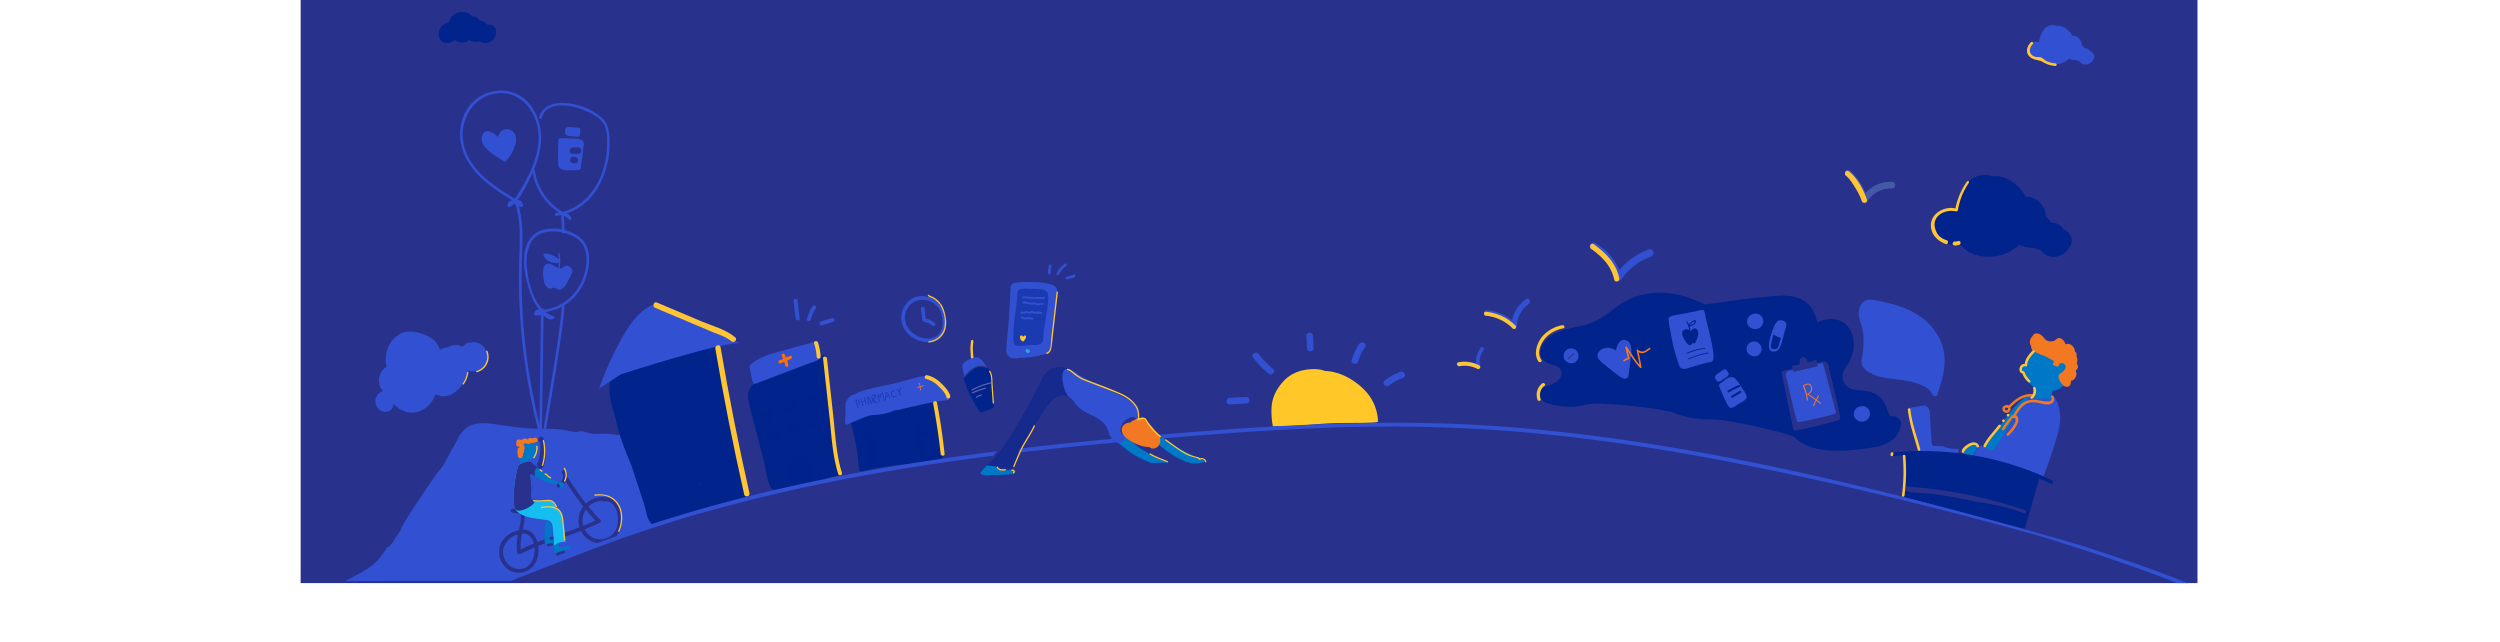 <svg xmlns="http://www.w3.org/2000/svg" width="1900" height="488.26" viewBox="0 45 1440 488.26"><defs><style>.cls-1 { isolation: isolate; } .cls-2 { fill: #28328c; } .cls-16, .cls-3, .cls-6 { fill: #3250d2; } .cls-4 { fill: #0078c8; } .cls-5 { fill: #14bef0; } .cls-11, .cls-12, .cls-16, .cls-18, .cls-6, .cls-7 { mix-blend-mode: multiply; } .cls-10, .cls-18, .cls-7 { fill: #00238c; } .cls-7 { opacity: 0.48; } .cls-8 { fill: #25a9e0; } .cls-9 { fill: #ffc534; } .cls-11 { fill: #6a5faa; } .cls-12 { fill: #2b3789; } .cls-13 { fill: #ffc828; } .cls-14 { fill: #f27821; } .cls-15 { fill: #ff6e00; } .cls-16 { opacity: 0.71; } .cls-17 { fill: #445aa8; } .cls-18 { opacity: 0.35; } .cls-19 { fill: none; }</style></defs><title>Consumer_homepage</title><g class="cls-1"><g id="Layer_1" data-name="Layer 1"><path class="cls-2" d="M-1.51.11h1441.59v488.05H-1.51z"/><path class="cls-3" d="M239.31 375.64a65.21 65.21 0 0 0-16.6-.89c-4.09.29-6.88-1.69-10.66-2-1.35-.13-3.57.71-5 .58-3.63-.34-7.56-1.69-11.39-2-8.1-.76-18.06-.15-25.85-.88-13.1-1.22-23.3-3.23-29.33-3.73-19.37-1.6-21.81 11.61-25.87 18s-7.18 14.41-11.31 18.53c-2.13 2.13-27.91 40.45-28.48 43.47s-4.7 6.84-5.08 8.59-3.15 3.46-3.32 4.43-2.48.77-2.89 2.1-2.65 4-3.9 5.84c-6.74 10.09-26.1 17.68-27.24 19l59.24-.17H156l116.15-45.38-25.54-67.64z"/><path class="cls-3" d="M124 164.89c7.53 14.83 21.79 24.08 35.61 32.46a4.09 4.09 0 0 0-1.52.29c-1.87.73-2.77 2.29-2 4.12a1 1 0 0 0 1.51.47 20 20 0 0 0 2.95-2.31c.43.16.86.34 1.26.52 4.38 14.3 3.17 29.25 2.77 44a457.35 457.35 0 0 0 1.06 46.06 464.51 464.51 0 0 0 14.2 84.38l-.07 5.23c0 1.2 1.7 1.11 1.94.06a1.08 1.08 0 0 0 1.3-1 .88.88 0 0 0 .81-.78c4.64-28.67 10-57.35 13.71-86.16.64-5.07 1.13-10.16 1.48-15.24a39.17 39.17 0 0 0 15.32-18.41c4.2-10.29 6.05-25.37-3.69-33.19a31.26 31.26 0 0 0-11.64-5.56q-.23-5.37-.5-10.74a.86.86 0 0 0 .79.3l2.27 1.59a9.94 9.94 0 0 1 .81.93c.55.73 2 .38 1.81-.66-.42-2.33-1.79-3.74-3.94-3.88 23.52-7.53 34.41-34 32.93-57.89-.38-6.07-1.38-11.05-6.08-15.23a45.62 45.62 0 0 0-17.38-9.13c-10.23-3-26.33-3.87-29.93 8.95-.35 1.24 1.62 1.6 2 .37 3.94-14 24.64-9.28 34.15-4.87 5.35 2.48 11.88 6.1 14 11.94 1.92 5.2 1.58 11.83 1.27 17.27-1.19 20.78-12.93 41.82-33.66 47.29a44 44 0 0 1-21-31.35 1 1 0 0 0-.81-.84 64.68 64.68 0 0 0 5.47-22.21c.58-13.08-4.82-27.4-16.57-34.24-12.08-7-28.11-3.41-37 7C118 135.71 117.45 152 124 164.89zm73.11 110.62v.28a33.89 33.89 0 0 1-13.95 4.54v-1.21a3.3 3.3 0 0 1-1.19.59c-7.45-7.83-10.5-21.25-11.51-31.06-.7-6.75 0-14.14 3.54-20.08 4.67-7.76 14.88-8.6 22.95-7h.17v.43a4.87 4.87 0 0 1 2 .39v-.27c6.88 1.8 13.35 5.53 15.59 12.71s.72 15.39-1.88 22.12a37.58 37.58 0 0 1-13.65 17.5v-.15a6.08 6.08 0 0 1-2.06 1.21zm-15.24 99.13l1.23-90.13a6.25 6.25 0 0 1 .49.5c1 .72 1.58 1.69 2.71 2.24a4.49 4.49 0 0 0 4.7-.25c.83-.48.34-1.58-.39-1.8a19.17 19.17 0 0 1-5.82-3l.16-.12a35.81 35.81 0 0 0 12-3.92c-.39 5.2-.91 10.4-1.6 15.59-3.66 27.47-8.66 54.81-13.11 82.16zm-17.59-173a6.46 6.46 0 0 0 2 .58 1 1 0 0 0 1.18-1.07c-.27-2.55-1.82-4.13-4.18-4.16 4.17-5.16 7.23-12 9.86-17.28q.89-1.79 1.72-3.62a46.07 46.07 0 0 0 19.86 30.5 11.83 11.83 0 0 0-2.4.54 1 1 0 0 0 .43 1.94c1.07-.14 2.12-.33 3.15-.54h.65a1 1 0 0 0 0 .21q.25 5.31.49 10.62c-7.8-1.54-16.25-.56-21.66 4.35-9.17 8.32-7.88 23.75-5.15 34.51 2 7.78 4.48 16.07 9.56 22a3.15 3.15 0 0 0-.84.06 3.37 3.37 0 0 0-2.92 3.67 1 1 0 0 0 1.08.91 13 13 0 0 0 4-.6l-1.13 83a460.17 460.17 0 0 1-12.58-80.76q-1.49-23-.68-46c.44-13.05 1.02-26.19-2.44-38.87zm-41.35-44.84c-5.18-18.07 5.45-38.86 25.18-40.89 18.5-1.91 30.69 15.34 31.24 32.24.31 9.57-2.56 19-6.51 27.59a133.41 133.41 0 0 1-6.58 12.4 79 79 0 0 1-5 7.9c-15.62-9.48-32.99-20.62-38.33-39.25z"/><path class="cls-2" d="M162.89 480.2c9.7.84 15.91-6.69 16.31-15.78a25.5 25.5 0 0 0-.21-4.55c6-2.35 12.24-4.29 18.42-6.33q7.16-2.36 14.17-5.11a16.63 16.63 0 0 0 11.26 9.09 16.39 16.39 0 0 0 19.57-13.63c1.24-7.58-1.85-18.89-9.82-20.6h-.08a18.93 18.93 0 0 0-17.15 4.33 199.11 199.11 0 0 1-13.9-20 1.52 1.52 0 0 0-.56-.55 8.14 8.14 0 0 0-1.09-4.23c-1-1.67-3.64-.3-2.67 1.38 1.67 2.88.41 7.13-2.89 8.24-1.81.61-1.21 3.55.62 2.94a8.92 8.92 0 0 0 5.1-4.52 204.72 204.72 0 0 0 13.33 19 17.66 17.66 0 0 0-3.22 6.83 17.3 17.3 0 0 0 .39 9q-8.52 3.33-17.25 6.14c-5 1.61-10 3.24-14.84 5.11-1.49-5.31-5-9.51-11-9.53l.15-.77c.7-3.73 1.73-8 .86-11.86a22.46 22.46 0 0 0 3.74-1c1.81-.67.42-3.33-1.38-2.67a17.33 17.33 0 0 1-3.45.88 1.54 1.54 0 0 0-2.55.19 17.94 17.94 0 0 1-4.62-.6c-1.86-.49-2.82 2.35-.95 2.85a21.09 21.09 0 0 0 6.21.71c1.06 3.7-.08 8.59-1 12.66a1.36 1.36 0 0 0-.58.38c-7.29 1.52-13.73 7-14.42 14.86-.75 8.11 5.01 16.4 13.5 17.14zm51.45-32.89c3.88-1.57 7.74-3.21 11.54-5a1.48 1.48 0 0 0-.3-2.74q-4.33-4.69-8.34-9.63a15.33 15.33 0 0 1 10-4.26 1.37 1.37 0 0 0 1.45.55c10.29-2.08 12.46 13.35 10 20.1a13.39 13.39 0 0 1-17.55 7.54 14 14 0 0 1-6.8-6.57zm-1-11a15.52 15.52 0 0 1 2-4q3.47 4.25 7.18 8.32-4.57 2.06-9.21 3.94a14.09 14.09 0 0 1-.02-8.32zm-37.61 21.68a99.16 99.16 0 0 0-10 4.69 45 45 0 0 1 1-12 1.55 1.55 0 0 0 .48-.24c4.53-.06 7.33 3.23 8.48 7.49zm-22.89 3a14.78 14.78 0 0 1 10.82-9.76 40.42 40.42 0 0 0-.55 14.36 4 4 0 0 0 3.38.16 94.2 94.2 0 0 1 9.77-4.66c.71 8.52-4.28 18.64-14.9 15.88-6.68-1.83-10.52-9.61-8.56-16.08z"/><path class="cls-4" d="M185 441.31s-1.27 9.82-1.32 11.56 5.72-.56 5.72-.56 1-5.55-.43-8-1.34-3.38-3.97-3z"/><path class="cls-5" d="M180.43 431.16s8.89-1.54 12.83.13a3.38 3.38 0 0 1 1.43 1c2.4 3.21 2.75 7.25 3.23 9.51s1.26 14.18 1.88 14.77-3.42-.23-6 1.53l-2.61 1.75s-.85-9.9-1-13.06-1.28-6.09-4.31-6.45-11.67-1.74-11.67-1.74-10.21-1.6-12.89-7.15.69-31.81 3.55-33.39 7.19-3.23 8.71-1.83S179.5 401 184 405s9 6.77 11.45 6.51 3.55 1.68 3 2.55-2.66 3.74-2.82.59-2.38-1.94-3.13-2a30.18 30.18 0 0 1-11-3.1c-5-2.64-7.49-4.08-8-4s-.23 2.42.47 8.09-1.32 11.26 1.85 12.31 11.35-1 13.3.13a9.61 9.61 0 0 1 3.2 3.53l.5.91s-7.98-.98-12.39.64z"/><path class="cls-4" d="M194.75 457.59s-.45 2.81.33 3.27 5.07-.8 6.18-.77 2.89.71 2.7 1.54l-12.33 3.85a16.43 16.43 0 0 1-.49-5.61 10.36 10.36 0 0 1 1.35-1.06 21 21 0 0 1 2.26-1.22z"/><path class="cls-2" d="M192.94 465.51a17.59 17.59 0 0 1 5.46-2.06c1.24-.35 1.64 1.61.41 2-1.48.42-3.25.69-4.53 1.58-1.04.7-2.39-.78-1.34-1.52zM186.41 458.15a14.62 14.62 0 0 1 2.66-.49 1 1 0 0 1 1.18.77 1 1 0 0 1-.77 1.18 14.62 14.62 0 0 0-2.66.49c-1.24.36-1.65-1.6-.41-1.95z"/><path class="cls-4" d="M184 453.36s-.29 3.61.29 4.69c.25.47.91.74 2.44 0s4.24-.24 4.24-.24l-.24-2.94a9.26 9.26 0 0 0-2.11.32c-1.34.33-.94-2.27-.78-2.32s-2.84.97-3.84.49z"/><path class="cls-6" d="M172.8 395.71a11.9 11.9 0 0 1 2.63.11 2.7 2.7 0 0 1 1.27 0 1.81 1.81 0 0 1 .71.39h.07a2 2 0 0 1 .6 1.45l.3 2.09c.1.68-.55 1.48-1.29 1.15-1.21-.53-1.28-1.51-1.71-2.61a.9.9 0 0 0-.11-.18l-1 .1a1 1 0 0 1-.88-.36 8.23 8.23 0 0 1-.91-.19c-1.18-.31-.79-1.99.32-1.95z"/><path class="cls-2" d="M161.32 431.45c-2.64-5.55.69-31.81 3.55-33.39s7.19-3.23 8.71-1.83S179.5 401 184 405s9 6.77 11.45 6.51 3.55 1.68 3 2.55-2.66 3.74-2.82.59-2.38-1.94-3.13-2a30.18 30.18 0 0 1-11-3.1c-5-2.64-7.49-4.08-8-4s-.23 2.42.47 8.09-1.32 11.26 1.85 12.31-11.82 11.05-14.5 5.5z"/><path class="cls-4" d="M179.45 401.1c1.43 1.19 3 2.52 4.58 3.92 4.53 4 9 6.77 11.45 6.51s3.55 1.68 3 2.55-2.66 3.74-2.82.59-2.38-1.94-3.13-2a30.18 30.18 0 0 1-11-3.1l-4.15-2.22c-2.26-1.23-.6-8.47 2.07-6.25z"/><path class="cls-2" d="M180.78 382.58s.18 11-2.7 15.07l.3 2.09 1.07 1.37s1.7 2.14 3.73-2 1.19-14.2.45-16 .3-1.58 0-3-.46-2.2-1.23-2.84-2.79-.61-2.62.55-1.17.14-1.26.27-.1.68.34 1.63 1.6 1 1.62 1.42a9.08 9.08 0 0 0 .3 1.44z"/><path class="cls-3" d="M183 249.71a4.4 4.4 0 0 1 2.05-3.8c2.81-1.53 5.45.93 7.77 2.16a11 11 0 0 0 1.35.61 23.58 23.58 0 0 0 .62-4.09.58.58 0 0 1-.25.06c-1.65.81-4.66-.1-6-.57a8.16 8.16 0 0 1-5.49-5.59.51.51 0 0 1 .43-.67c4.34-.44 8 1.59 11.32 4.17a22.75 22.75 0 0 0-.61-4.15c-.15-.62.79-1 .94-.35a23.77 23.77 0 0 1 0 11.44 3.47 3.47 0 0 0 .93 0c1.29-.14 2-1 3.06-1.52A4 4 0 0 1 201 247a3.7 3.7 0 0 1 1.23.23.43.43 0 0 1 .19.13l.2.11a4 4 0 0 1 1.2.87 2.19 2.19 0 0 1 .36.4c0 .06.07.13.1.19a3.9 3.9 0 0 1 .48 1.09 1.5 1.5 0 0 1 .09 1.67 4.4 4.4 0 0 1-.11.52 32.5 32.5 0 0 1-2.42 5.08c-.46.93-.89 1.89-1.4 2.78a13.47 13.47 0 0 1-1.75 2.62c-1 1.09-2.28 2.32-3.78 2.48-1.82.2-2.87-1.5-4.66-1.5a2.24 2.24 0 0 1-.46 0 7.74 7.74 0 0 1-1.15.45 2.92 2.92 0 0 1-2.3-.09 4.28 4.28 0 0 1-1.32-1.16c-1.72-1.17-2.1-3.78-2.37-6a20.79 20.79 0 0 1-.13-7.16zM579.23 245.4a20 20 0 0 0-6.24 7.26c-.59 1.14 1.26 1.9 1.84.76a17.83 17.83 0 0 1 5.61-6.43c1.04-.75-.17-2.33-1.21-1.59zM586 253.69a32 32 0 0 1-5.24 1.6c-1.25.26-1 2.24.27 2a35 35 0 0 0 5.73-1.73 1 1 0 0 0-.76-1.87zM568.82 306.51c.5-3.42 1-6.84 1.43-10.26q1.33-10 2.44-19.93c.4-3.61 2.39-10.08-.47-13.2-1.59-1.74-4.27-2.16-6.47-2.64a46.31 46.31 0 0 0-9.07-1.06h-2.27a46.13 46.13 0 0 0-6.17-.1c-2.7.14-7.06.09-9.35 1.69a1.15 1.15 0 0 0-.32.36.87.87 0 0 0-.36.69q-.66 10.64-1.12 21.29c0 .43-.06.86-.09 1.28l-.74 8.48-1.55 17.62c-.49 5.53 5.25 7.91 9.14 6.25a65.76 65.76 0 0 0 17.42-2.13c2.31-.33 4.44-1 5.77-2.58s1.49-3.81 1.78-5.76z"/><path class="cls-7" d="M563 301.52c.11-1.45.15-2.89.16-4.34l.84-5.48c.94-6.09 2.21-12.23 2.6-18.38.29-4.42 0-7.72-5-8.38a46.69 46.69 0 0 0-8.4-.31 29.41 29.41 0 0 0-5.57-.16 6.3 6.3 0 0 0-2.17.46 1.19 1.19 0 0 0-1.17.53 1.81 1.81 0 0 0-.94 2.14 20.21 20.21 0 0 0-.27 3l-1 9.82a138.2 138.2 0 0 0-2 21.53 3.62 3.62 0 0 0 .11.87 7 7 0 0 0 .35 2.9 2.8 2.8 0 0 0 2.1 2 .57.57 0 0 0 .33 0 5.26 5.26 0 0 0 1.19.14c3.22 0 6.51-.43 9.73-.64 2.06-.14 5.39.34 7.08-1.1a2.68 2.68 0 0 0 .35-.37.63.63 0 0 0 .44-.24 6.65 6.65 0 0 0 1.24-3.99z"/><path class="cls-8" d="M551.34 310.6a1.21 1.21 0 0 0-.93-.24 1.28 1.28 0 0 0-1 1.38 1.79 1.79 0 0 0 2.89 1.11 1.33 1.33 0 0 0-.96-2.25z"/><path class="cls-3" d="M563.14 270.69c-.84.63-2.75 0-3.69 0-1.5 0-3 .28-4.5.13a45.93 45.93 0 0 0-7.72-.46c-.85.06-.65 1.37.2 1.31 3.36-.22 6.53.65 9.84.47 1.65-.09 3.25.11 4.87.13a2.44 2.44 0 0 0 1.81-.54c.7-.51-.12-1.55-.81-1.04zM563.12 275.54c-1.81-.53-3.38.23-5.2-.14-.63-.13-.82-.48-1.51-.58a15.35 15.35 0 0 0-2 .25 17.25 17.25 0 0 1-5.07-.82c-.9-.25-1.41-.45-2.17.24s.19 1.62.82 1c.1-.1 2.68.64 3.13.69a27.58 27.58 0 0 0 3.88.39c.37 0 .71-.35 1-.35 1.16 0 1 .45 1.78.65 1.56.38 3.3-.59 4.79-.16.88.29 1.37-.93.55-1.17zM561.39 282.14c-.61.19-1.51-.63-2.14-.62-.86 0-1.46.47-2.33.46-1 0-1.84-.69-2.89-.59-.74.07-1.23.52-2 .53s-1.36-.48-2.11-.49-.9.41-1.48.52c-1.11.2-2-.64-2.75.45-.5.7.56 1.49 1.06.8-.24.33 2 .16 2 .14.53-.13.84-.52 1.51-.47.4 0 .82.4 1.23.47a3.55 3.55 0 0 0 1.4-.08c.62-.11.72-.37 1.44-.38s1 .29 1.65.43a6.34 6.34 0 0 0 1.43.18c1 0 2.07-.08 3.07 0 .73 0 .58.17 1.41-.09s.31-1.52-.5-1.26zM554.95 286.67a14.23 14.23 0 0 0-5.66-.43 1.12 1.12 0 0 1-1.39-.14 2 2 0 0 0-.45-.36 1.49 1.49 0 0 0-.6-.14c-.62 0-.88.4-1 .95s.66.87 1.09.51a11.64 11.64 0 0 0 1.2.69 2.85 2.85 0 0 0 1.49-.21 5.5 5.5 0 0 1 1.85.05 10.13 10.13 0 0 1 3 .31c.79.26 1.28-.97.47-1.23z"/><path class="cls-9" d="M549.5 300.15a.68.68 0 0 0-.93-.11 5.74 5.74 0 0 1-1.17.88l-.07-.16a2.61 2.61 0 0 0-.19-.34 1 1 0 0 0-1.55-.24c-.59.5-.43 1.27-.25 1.92a3.57 3.57 0 0 0 1.25 2 .63.63 0 0 0 .25.11 1.48 1.48 0 0 0 .56.27.3.3 0 0 0 .42-.07 3.38 3.38 0 0 0 .54-.6.66.66 0 0 0 .13-.13c.67-.83 1.86-2.53 1.01-3.53z"/><path class="cls-3" d="M568.58 252.71a12.2 12.2 0 0 1 .55-5.31c.41-1.21-1.43-2-1.84-.76a14.58 14.58 0 0 0-.68 6.34 1 1 0 0 0 1.97-.27z"/><path class="cls-10" d="M504.78 330s7.26-9.64 13.72-6.28 5.37 7.52 6.26 13.91a126.52 126.52 0 0 1 .73 16.16c0 1.68-7.46 3.93-9.75 4.61S501 333.76 502.9 331.88z"/><path class="cls-9" d="M508.05 304a34.28 34.28 0 0 0-.37 9c.1 2 .12 5.88 1.66 7.37a.92.92 0 0 0 1.42-.24v-.08a.92.92 0 0 0-.37-1.23 10 10 0 0 1-.66-3.21 32.59 32.59 0 0 1-.29-3.84 30.51 30.51 0 0 1 .37-7.34.91.91 0 0 0-1.76-.43z"/><path class="cls-3" d="M503.37 331.4s3.33-4.2 4.06-4.76 3.51-2.51 4.46-2.7 4.53-1.83 8.32.81c0 0-4.28-9.37-9.29-8.12s-8.87 3.93-9.34 5.58c-.38 1.34-.11 2.75.38 4.9a34.82 34.82 0 0 0 1.41 4.29z"/><path class="cls-11" d="M522.89 335.56a60 60 0 0 0-14.36 5.44c-.52.28-.06 1.06.45.79a59.1 59.1 0 0 1 14.14-5.36.45.45 0 0 0-.23-.87zM518.74 339.58a72.15 72.15 0 0 0-10 3.63c-.54.23-.08 1 .45.79a70.52 70.52 0 0 1 9.82-3.54.46.46 0 0 0-.27-.88zM515.68 344.87a10 10 0 0 0-3.76 1.65c-.47.34 0 1.13.45.79a9.33 9.33 0 0 1 3.54-1.56c.58-.12.34-1-.23-.88z"/><path class="cls-12" d="M519.42 323.88a10.19 10.19 0 0 0-8.31-.05 25.9 25.9 0 0 0-8 6.81c-.35.47-.09 1.19.29.76a36.45 36.45 0 0 1 6.95-6.1 10.31 10.31 0 0 1 9.63-.55c.49.25-.04-.59-.56-.87z"/><path class="cls-13" d="M808 342.44c-7.51-8.1-18.47-14.59-29.61-15.44h-1.11a25.2 25.2 0 0 0-7.55-1.47c-8.21-.18-16.94 2-23 7.92-5.77 5.65-9.93 12.94-10.34 21.2a59.62 59.62 0 0 0 1 14.4c11.44-.3 14 0 36.71-1.92 15.78-1.35 43.29 0 43.2-1.85a36.08 36.08 0 0 0-9.3-22.84z"/><path class="cls-10" d="M486.77 391.88c0-.42.08-1.86 0-2.24q-3.86-22-5.71-44.33a1.9 1.9 0 0 0-2.12-1.57 241.32 241.32 0 0 0-62.79 14.39 1.61 1.61 0 0 0-1.09 1.83 1.86 1.86 0 0 0-.08 1.45 152 152 0 0 1 7.63 38.33 1.51 1.51 0 0 0 .46 1 1.76 1.76 0 0 0 2 2.41c10-2.18 20.11-4.3 30.38-5.12 9.6-.77 28.48-3.63 28.51-3.65a2.49 2.49 0 0 0 .57-.05c.03-.01 2.26-1.18 2.24-2.45z"/><path class="cls-3" d="M490.45 344.61c-3.66-4.79-9.14-10.09-14-12.64-3.66-1.92-6.79-.91-10.59.11l-13.55 3.63c-8.66 2.32-17.07 3.45-25.65 6a26.81 26.81 0 0 0-7 2.9c-.36.14-1.48.43-1.84.57a9.18 9.18 0 0 0-4.07 3.9 1.9 1.9 0 0 0-.31.38c-2 3.27-.23 8.09-1 11.84-.31 1.48-.38 6.87.84 6.43 6.41-2.31 11.21-5 17.74-7l4.17-.36a41.29 41.29 0 0 0 14.15-3.27c1.17-.5 3.92-.45 5.08-1 12-2.66 22.79-5.56 35.05-6.89 1.17-.03 3.61-1.21.98-4.6z"/><path class="cls-7" d="M422.31 354.26h-.1a7.22 7.22 0 0 1-.42-1.45.29.29 0 0 0 .25 0 2.41 2.41 0 0 0 .89-3.4 1.61 1.61 0 0 0-2.86.31.32.32 0 0 0 .35.42c.25.91.51 1.82.78 2.72.19.66.26 1.79.91 2.15a.32.32 0 0 0 .37-.1.37.37 0 0 0 .1-.4.32.32 0 0 0-.27-.25zm-1.41-4.67a1 1 0 0 1 .64-.29 1 1 0 0 1 1 .79 1.72 1.72 0 0 1-.76 2.16.3.3 0 0 0-.12.09v-.06q-.38-1.35-.76-2.69zM428.74 352a.32.32 0 0 0-.19-.33h-.17a7.66 7.66 0 0 1-.22-1l-.31-1.24a.32.32 0 0 0-.09-.34l-.57-2.24c-.1-.38-.72-.3-.62.09l.58 2.29a5.76 5.76 0 0 1-1.79.9.25.25 0 0 0-.18.16l-.74-2.3c-.12-.38-.69-.13-.57.25l1.69 5.23c.11.33.53.17.6-.09l.12-.47c.06-.24-.15-.36-.35-.32l-.63-2a.32.32 0 0 0 .32.08 6.16 6.16 0 0 0 1.7-.82l.13.5c.15.58.18 1.63.72 2a.32.32 0 0 0 .38 0 .4.4 0 0 0 .19-.35zM432.68 351.82a11.29 11.29 0 0 0-2.48-5.31.29.29 0 0 0-.15-.1v-.13c0-.4-.58-.48-.62-.08a22.63 22.63 0 0 0 0 4.28.34.34 0 0 0 0 .34c.06.55.14 1.1.25 1.64a.31.31 0 0 0 .62 0l.08-.66a.29.29 0 0 0-.22-.32c0-.21-.05-.43-.08-.64a3.35 3.35 0 0 0 1.38-.82 10.66 10.66 0 0 1 .54 1.89c.13.4.75.31.68-.09zm-1.46-2.36a2.67 2.67 0 0 1-1.14.76 22.12 22.12 0 0 1-.07-3 10.78 10.78 0 0 1 1.29 2.14zM436.71 350.55c0-.4-.64-.31-.62.09v.15a11.77 11.77 0 0 0-2.16-2.08c.91-.86 2.56-2.62 1.48-3.6a2.11 2.11 0 0 0-3.09 1.12.29.29 0 0 0 0 .17 40.73 40.73 0 0 0 1.25 5c.11.33.68.17.59-.17l-.21-.87a.31.31 0 0 0-.1-.16c-.09-.31-.17-.63-.25-.94a11.35 11.35 0 0 1 2.34 2.37.31.31 0 0 0 .49 0 1.56 1.56 0 0 0 .28-1.08zm-3.81-4.28a1.43 1.43 0 0 1 1.07-.74q.48-.3.65.33.67.45 0 1a7.65 7.65 0 0 1-1.28 1.5c-.15-.69-.34-1.36-.43-2.09zM439.61 343.9a9.35 9.35 0 0 0-.82 2.36l-1.34-1.36c-.27-.27-.72.07-.52.34a22.42 22.42 0 0 0 .88 4.85c.1.33.54.18.6-.09a2.2 2.2 0 0 0 0-1.1.32.32 0 0 0-.32-.24 21.83 21.83 0 0 1-.44-2.76l1 1.06v.22a.32.32 0 0 0 .57.21c.25 0 .49-.26.27-.48l-.15-.15a8.88 8.88 0 0 1 .75-2.43.28.28 0 0 0 .07-.12v-.11a.31.31 0 0 0-.55-.2zM442.56 349.46l-1.74-5.93c-.11-.38-.68-.13-.57.25l1.75 5.92c.1.39.67.14.56-.24zM446.5 347.72a10.14 10.14 0 0 0-2.51-4.62c-.26-.28-.72.06-.52.34a.32.32 0 0 0-.51.19 21.63 21.63 0 0 0-.17 5.36c0 .4.65.31.62-.09-.06-.69-.08-1.37-.08-2a.26.26 0 0 0 .4 0 2.84 2.84 0 0 1 1.44-.71h.1a9.39 9.39 0 0 1 .61 1.68c.12.32.71.24.62-.15zm-3.15-1.33a21.21 21.21 0 0 1 .25-2.7.28.28 0 0 0 0-.16 9.78 9.78 0 0 1 1.46 2 3.43 3.43 0 0 0-1.72.86zM450.93 345.81a1.81 1.81 0 0 1-2.94-.51 2.67 2.67 0 0 1-.25-1.57c.11-.74.81-1.88 1.65-1.13.3.27.68-.23.38-.5a1.47 1.47 0 0 0-2.15.28 3.1 3.1 0 0 0-.37 2.76 2.47 2.47 0 0 0 4.17 1.05c.28-.3-.22-.68-.49-.38zM454.79 345.33a.3.3 0 0 0-.26-.18c-.11-.57-.36-1.33-.38-1.41s0-.23-.06-.35a.33.33 0 0 0 0-.32 3.85 3.85 0 0 1 .05-1.22c.18-.8.76-1.38.6-2.23-.08-.39-.69-.3-.62.09.13.66-.48 1.38-.61 2a4 4 0 0 0-.07.66 16.17 16.17 0 0 1-1.56-2c-.22-.33-.71.05-.49.38a16.55 16.55 0 0 0 2.1 2.53v.3c.11.64.22 1.93.86 2.25a.32.32 0 0 0 .37-.1.4.4 0 0 0 .07-.4z"/><path class="cls-14" d="M471.66 337.81q-1.06.41-2.15.73c-.06-.34-.13-.67-.22-1-.14-.55-.22-1.43-.91-1.52a.32.32 0 0 0-.33.19v.09c-.14.27.16.47.39.39a5.13 5.13 0 0 1 .53 2c-.59.16-1.18.31-1.78.43-.39.08-.3.7.09.62.59-.12 1.18-.27 1.76-.42 0 .27.05.49.06.58.06.61-.12 1.36.36 1.8a.31.31 0 0 0 .38 0l.08-.06a.31.31 0 0 0 .12-.29v-.11a.31.31 0 0 0-.28-.26 13.06 13.06 0 0 1-.06-1.52v-.29q1.17-.34 2.31-.78c.27-.15-.01-.72-.35-.58z"/><path class="cls-7" d="M434 376a11 11 0 0 1-1.05-3.67 1.57 1.57 0 0 0-2.16-1.2 12.23 12.23 0 0 1-3.17.81 1.51 1.51 0 0 0-1.22 1 1.32 1.32 0 0 0-.61 1.47l.64 3.14c.18.9.28 1.88 1.16 2.38a2.48 2.48 0 0 0 2.47-.3l3.14-1.63a1.58 1.58 0 0 0 .8-2zM435.6 386.16a20.73 20.73 0 0 0-1-5.26 1.56 1.56 0 0 0-1.6-.9 14.15 14.15 0 0 0-4.34 1.9 1.27 1.27 0 0 0-.64 1.27 1.34 1.34 0 0 0 0 .5 17.78 17.78 0 0 1 .38 2.31 2.4 2.4 0 0 0 .66 1.89 1.57 1.57 0 0 0 2.17 1.48l3.48-1.5a1.61 1.61 0 0 0 .89-1.69zM436.64 394.6q-.36-1.72-.57-3.47a1.58 1.58 0 0 0-2.16-1.2l-3.09 1.16a1.34 1.34 0 0 0-.91 1.53 2 2 0 0 0 .06 1 24.55 24.55 0 0 1 .59 2.47 1.59 1.59 0 0 0 1.77 1.31 1.48 1.48 0 0 0 .39-.12 1.89 1.89 0 0 0 1.59-.53 5 5 0 0 1 1-.34 1.58 1.58 0 0 0 1.33-1.81zM482.75 392.71c-1.34-7.09-2.65-14.19-4.07-21.26-.32-1.58-.54-3.24-2.42-3.55a9.79 9.79 0 0 0-3.72.65l-6 1.48a1.76 1.76 0 0 0-.69.34 1.32 1.32 0 0 0-.59 1.46l4.74 23.38a1.59 1.59 0 0 0 2.16 1.2 40.65 40.65 0 0 1 9.29-1.93 1.57 1.57 0 0 0 1.3-1.77zm-13-14.46l6.52-2.59.31 1.58q1.38 7.18 2.74 14.36a43.92 43.92 0 0 0-6.64 1.41z"/><path class="cls-9" d="M479.19 351.77q3.63 18.93 5.69 38.09c.2 1.9 3.2 2 3 .07q-2.08-19.56-5.78-38.93c-.36-1.86-3.27-1.12-2.91.77zM491.75 344.64c-1.32-3.28-4.28-6.28-6.7-8.6a22.25 22.25 0 0 0-10.33-5.88c-1.88-.44-2.72 2.44-.84 2.88a19.2 19.2 0 0 1 9 5.1c2.39 2.29 5.58 5.33 6.39 8.62.47 1.93 3.12 1.13 2.91-.73l-.07-.57a1.26 1.26 0 0 0-.36-.82z"/><path class="cls-10" d="M409.2 401.84a2.64 2.64 0 0 0 0-1 434.68 434.68 0 0 1-10.95-83.57 2.15 2.15 0 0 0-2.77-2.16L364 327.57c-5 2-9.94 3.82-14.86 5.88-3.33 1.4-6.94 3.17-9 6.57-2.36 3.93-1.65 8.32-.66 12.45 1.33 5.54 2.76 11.05 4.17 16.57q3.61 14.13 7.4 28.2a86 86 0 0 0 4.11 17.11 4.28 4.28 0 0 0 3.94 2.89 4.09 4.09 0 0 0 .38.32c2.64 1.93 8-.48 10.88-1.09 4-.85 8.07-1.57 12-2.62 7.61-2 14.93-5.3 22.59-7.24 2.73.39 4.42-2.36 4.25-4.77z"/><path class="cls-7" d="M356.74 361.14l-.66-3.19a1.88 1.88 0 0 0-2.32-1.26 15.53 15.53 0 0 0-4.68 2.65 1.79 1.79 0 0 0-.28 2.19 1.49 1.49 0 0 0 .41 1l.05 2.22a1.88 1.88 0 0 0 2.4 1.74c1.57-.6 4.46-1.08 5.16-2.82a4.3 4.3 0 0 0-.08-2.53zM374.13 353.17c-.13-.43-.39-.87-.27-1.22.43-1.26-.77-2.23-1.86-2.32a12.84 12.84 0 0 0-3.49.2 2.6 2.6 0 0 0-2 1.46 1.75 1.75 0 0 0-1 2.15c.39 1.38.58 3.47 1.82 4.38 1.4 1 2.84.08 4.31-.2a3.18 3.18 0 0 0 2.7-2.54 4.15 4.15 0 0 0-.21-1.91zM391.81 349.33c-.32-1.4-.41-3.2-2-3.72-1.43-.47-3.11.31-4.37 1a1.65 1.65 0 0 0-.79 1 1.87 1.87 0 0 0-.7 1.38 12.51 12.51 0 0 0 .53 4.38 1.91 1.91 0 0 0 2.32 1.26c1.33-.29 3.06-.39 4.24-1.1 1.54-.96 1.1-2.74.77-4.2zM361.07 374.49c-1.74-2.89-5.49-2.62-7.36-.08v.07A1.89 1.89 0 0 0 353 377a4.78 4.78 0 0 1 .53 1.79 1.9 1.9 0 0 0 2.4 1.74c1.49-.39 3.62-.56 4.8-1.63a3.57 3.57 0 0 0 .34-4.41zM388.55 409.17c-1.1-6.1-3.59-21.2-13-19.1-9.56 2.15-5.62 16.09-4.17 22.39a1.63 1.63 0 0 0 .72 1.07 2.06 2.06 0 0 0 2.42 2c.56-.13 1.1-.28 1.66-.42a4.18 4.18 0 0 0 3.18-.87 83.43 83.43 0 0 0 7.89-2.75 1.94 1.94 0 0 0 1.3-2.32zM376.71 366.65c0-1.44-1.73-2-2.83-1.44l-3.44 1.7a1.45 1.45 0 0 0-.47.38 1.79 1.79 0 0 0-.74 2.55c.13.23.25.46.36.69a3.31 3.31 0 0 0 .24.58 9.52 9.52 0 0 1 .47 1.69 1.91 1.91 0 0 0 2.32 1.26 8.44 8.44 0 0 0 4.77-2.36c1.29-1.56.09-3.49-.68-5.05zM391.83 362.27a4.59 4.59 0 0 0-2.73-.61c-1 .09-2 .56-3 .69a1.92 1.92 0 0 0-1.82 1.92 1.72 1.72 0 0 0 .08.46 1.35 1.35 0 0 0-.08.65 8.79 8.79 0 0 0 .62 3 2.81 2.81 0 0 0 2.7 1.28c2-.06 4.12-.6 5.22-2.36a3.61 3.61 0 0 0-.99-5.03z"/><path class="cls-3" d="M393.46 314.77c-.32-2.94-1.26-5.55-1.22-8.57a1.89 1.89 0 0 0-2.49-1.6l-28.08 7.75c-7.5 2.08-15.09 4.34-21.08 9.53a2 2 0 0 0-.62 1 1.53 1.53 0 0 0-.25 1.28l2.2 10.77a1.9 1.9 0 0 0 2.49 1.6l33.71-12.79 7.66-2.9c2-.74 4.59-1.26 6.31-2.5a3.43 3.43 0 0 0 1.37-3.57z"/><path class="cls-15" d="M370.35 315.46l-2.93 1.25c-.33-.71-.66-1.42-1-2.14a1.18 1.18 0 1 0-2.24.76c.32.75.73 1.8 1 2.44-.84.42-2 .79-2.67 1.06-1.86.82-.62 2.7.54 2.33a19.48 19.48 0 0 0 3-1.2 17 17 0 0 1 .62 2.67c.22 1.54 2.67 1.5 2.45-.07a21.72 21.72 0 0 0-.81-3.57l2.74-1.17c1.42-.62.75-2.98-.7-2.36z"/><path class="cls-9" d="M395.52 317.43l5 45.45C402 377 402.8 391.51 407 405.14c.57 1.84 3.48 1.1 2.91-.75-4.33-14-5.06-28.91-6.64-43.4l-4.76-43.52c-.2-1.88-3.2-1.96-2.99-.04zM391.62 305.31c-.62-1.82-3.53-1.09-2.91.75a36.83 36.83 0 0 1 1.94 10c.1 1.92 3.1 2 3 .05a39.79 39.79 0 0 0-2.03-10.8z"/><path class="cls-10" d="M1216.73 392.34c-.07 13.82.26 16.34-1.44 30 23 5.89 84 22.6 93.56 24.52l2.21-7.65h.08l.76-2.68h-.11l.78-2.71h.11l.74-2.59-.08-.06 6.53-22.59a1.37 1.37 0 0 0-1.4-1.74 1.39 1.39 0 0 0-.83-.8 248.79 248.79 0 0 0-98-15.61 1.34 1.34 0 0 0-1.1.61 1.37 1.37 0 0 0-1.81 1.3zm2 22.36A363.33 363.33 0 0 1 1310 433l-.72 2.5c-12.19-4.87-24.91-7.39-37.79-9.23-13.3-3-26.91-5.54-40.49-6.48-1.14-.08-2.74-.26-4.44-.33a8.42 8.42 0 0 0-2.85-.08q-2.63-.57-5.25-1.21c.04-1.17.14-2.32.22-3.48z"/><path class="cls-3" d="M1322.59 408.38s8.39-21.85 11.84-35.73c4.05-16.28-2.26-25.7-4.74-27.23s-8.91-6.51-16.41.11-27.47 42.84-29 41.78-7.43-3.92-9.48-3.3-5.74 8.5-5.74 8.5 50.41 11.28 53.53 15.87z"/><path class="cls-4" d="M1307.12 322.89l.2-.11a2.69 2.69 0 0 1 1.4-.3c1.47-4.64 4.8-8.59 8.22-12.29a2.49 2.49 0 0 1 3.84.09 10.15 10.15 0 0 1 2.39-2.26c10.09-6.64 22.7 8.74 21.26 18.32-.94 6.27-7 14.93-13.27 15.43-3.14.25-1.17 7.6-2.29 7.15-7.63-3-9.81 1.07-14-2.05-1-.71 2-6.14 1.15-7-2.92-3.12-7.68-6.69-8-10.93v-.86a2.79 2.79 0 0 1-1.92-1.34 2.85 2.85 0 0 1 1.02-3.85z"/><path class="cls-14" d="M1314.89 300.21c0-.06.05-.13.09-.18a3.53 3.53 0 0 1 4.6-1.28 2.32 2.32 0 0 1 .89.35 11 11 0 0 1 3.51 3.47 6.51 6.51 0 0 0 9.72-.58c3-.61 5.22 1.8 6.1 4.78 3-1.69 7 1.56 7.2 5.45a2.6 2.6 0 0 1 1.27 2.32 7.61 7.61 0 0 1-.13 1.21 6.44 6.44 0 0 1 .16 5.36 3.07 3.07 0 0 1 .56 1l.31.92a2.85 2.85 0 0 1-.78 2.73 6.73 6.73 0 0 1-.6.59l-.2 1c1.25 2 .18 4.86-2 6.44a2.11 2.11 0 0 1-1.51.39 6.5 6.5 0 0 1-.38 2.06 2.79 2.79 0 0 1-3.87 2.52 2.55 2.55 0 0 1-1.8-.88c-1.81-2-3.32-4-3.55-6.68a2.76 2.76 0 0 1 1.45-2.44c2.69-1.45 5.88-5 2.58-7.41-1.16-.85-3.34-.38-3.62.85-.51 2.25-1.9 1.3-4.22.29-1.71-.74.69-1.52.25-2.7-.33-.9-3.44-2.21-4.63-3-2.91-1.84-10.62-3.51-12.26-6.68a3.06 3.06 0 0 1-.26-1.82l-.14-.21a5.7 5.7 0 0 1-.71-4.62 8.29 8.29 0 0 1 1.97-3.25z"/><path class="cls-4" d="M1313.28 345.53s-1.71-3.08-14.37 11.19l-20.67 27.79s2.91 2.61 6 2.81c2 .13 10.06-15.28 17.51-26 4-5.71 5.32-7.11 7.14-10.13 2.87-4.75 4.39-5.64 4.39-5.64"/><path class="cls-14" d="M1291.48 370.66a83.93 83.93 0 0 1 7-9.27 4.13 4.13 0 0 1 2.07-1.32.86.86 0 0 1 .11-.62c2.5-4.19 5.28-8.5 10.21-10a17.54 17.54 0 0 1 7.13-.45c1.71.2 12 3 11.26-1.26a1 1 0 0 1-.19-.46l-.08-.21a.93.93 0 0 1-.09-.47.92.92 0 0 1 1.15-1 .83.83 0 0 1 .63.72 3.12 3.12 0 0 1 .15.41.82.82 0 0 1 .22.4c.9 3.83-2.56 5.54-5.88 5.24-3.64-.33-7-1.85-10.73-1.62-6.18.37-9.33 4.84-12.23 9.7a3.37 3.37 0 0 1 .55.49c4 4.32-3.29 12.22-6.19 15a.94.94 0 0 1-1.3-1.35 28.92 28.92 0 0 0 3.79-4.4c1-1.43 3.16-4.38 2.71-6.16q.55-1.46-1-1.15-1.71-.69-2.3 1.44-.88 1.12-1.74 2.25c-1.26 1.66-2.48 3.35-3.68 5.06-.66.99-2.27.02-1.57-.97z"/><path class="cls-14" d="M1291.81 355.44a3.11 3.11 0 0 0 3.11 3.32 3.15 3.15 0 0 0 3.18-3 2.83 2.83 0 0 0-.22-1.17l.09-.05c4.79-4.52 9.19-8.39 16.19-8.25a.94.94 0 0 0 0-1.88c-7.51-.15-12.32 3.89-17.5 8.77a3 3 0 0 0-1.68-.46.89.89 0 0 0-.68.32 2.79 2.79 0 0 0-2.49 2.4zm1.84.27a1.06 1.06 0 0 1 1.42-.79.89.89 0 0 0 .65-.08 1.13 1.13 0 0 1-.51 2c-.68.16-1.63-.34-1.55-1.13z"/><path class="cls-16" d="M1300.43 398.76c1.11.32.84-.06 1.19-.81a2.77 2.77 0 0 1 1.07-1.13c.56-.35 1.2-.47 1.54-1s.36-1.36.8-2a.92.92 0 0 1 .88-.39.76.76 0 0 1 .27-.87c.83-.68.71-1.33 1.82-1.8s1.24.18 1.62-1.28c.14-.54-.05-1.05.27-1.58a3.08 3.08 0 0 1 .89-.82 2 2 0 0 0 1.44-1 4.94 4.94 0 0 1 .07-.94c1.12-1.79 3.35-2.23 3.91-4.44.3-1.17 2.1-.66 1.81.51a5.36 5.36 0 0 1-1.15 2.37c-.79.9-2.29 1.35-2.76 2.5-.25.62.12 1.22-.41 1.85s-1.39.35-1.78.73c-1 .94.1 2.69-1.24 3.62-.55.38-1.06.15-1.61.34-.79.27-.88.73-1.57 1.29a.93.93 0 0 1-.7.21.79.79 0 0 1-.15.66c-.52.72-.44 1.67-1 2.38s-1.87.88-2.22 1.69-.16 1.23-.91 1.64a3.46 3.46 0 0 1-2.57.09.94.94 0 0 1 .49-1.82z"/><path class="cls-4" d="M1262.14 389.83a31.87 31.87 0 0 0 4 1.5 3.21 3.21 0 0 0 2.51.11c1-.55 1.57-2 2.16-2.93l2.42-3.74a.78.78 0 0 0 .07-.2.85.85 0 0 0 .25-1.15 4.29 4.29 0 0 0-5.79-1.78c-2.55 1.37-4.52 4.49-6 6.89a1 1 0 0 0 .38 1.3z"/><path class="cls-3" d="M1258.77 386.34l-1 3.62s-26.28-2-29.37-2.13c0 0-8.18-28.48-7-32.76 0 0 9-1.86 11.94-1.87a7.27 7.27 0 0 1 3.42 6.23c.16 4.54 1.23 21.94 1.58 23.65s7.38.29 9.7 1.62 10.73 1.64 10.73 1.64z"/><path class="cls-16" d="M1236.9 384.04l-4.24.75-2.76-.79-6.19-25.78 1.86-1.97 7.08-.24 1.51 1.54 2.74 26.49z"/><path class="cls-10" d="M1207.93 389a228.7 228.7 0 0 1 121.91 21.15c1.63.78.16 3.17-1.46 2.4a226 226 0 0 0-120.47-20.75c-1.79.2-1.75-2.63.02-2.8zM1208.54 361.27h-2c-2-3.37-3-8.1-4.93-11.07-4.62-7-11.7-8.2-19.53-8.68-6-.36-11-3.16-11.74-9.63-.4-3.58 1.67-6.38 3.46-9.28a31.16 31.16 0 0 0 4.72-11.18c1.33-7.81-1.07-17.56-8.33-21.82-5.84-3.43-12.9-2.29-18.83.31-.92-2.1-1.48-4.45-2.33-6.5a20.77 20.77 0 0 0-6.31-8.65c-6-4.69-14-5.44-21.31-5-18.68 1.25-37.41 4.25-56 6.62a80.75 80.75 0 0 0-20.07-7.4c-16.82-3.69-33.63-.85-47.38 9.7-7.8 6-14.67 11.23-24.43 13.56-8.3 2-17.19 3-24.46 7.82-4.75 3.18-9.8 9.1-8.07 15.3 1.84 6.57 9 5.65 13.54 8.95 4 2.88 2 8-1.22 10.49a24.55 24.55 0 0 1-7.07 3.4c-2.57.94-5.7 2-6.58 4.92-1.81 6 6.54 8.52 10.73 9.5a54.87 54.87 0 0 0 26.08-.28c9.24-2.38 58.21 3.37 65.26 6.3 8.91 3.7 20.56 5.46 30.19 5.1 9.9-.38 58.94 10.81 62.08 13.75 7.5 7 17.69 9.46 27.69 9.92 10.93.51 22.12-.73 32.87-2.59 10.09-1.74 18.76-6.51 20.21-17.41.37-3.3-3.26-6.15-6.24-6.15z"/><path class="cls-3" d="M1242.78 343.36c5.18-14.33 8.22-29.11.21-43s-21.4-20.84-36.41-24.68c-3.73-1-7.51-1.8-11.29-2.51-2.84-.53-5.77-.94-8.34.72-5.07 3.29-4.83 10.06-3.33 15.15 1.08 3.7 2.32 7.11 2.54 11a64.31 64.31 0 0 1-.46 13.27c-.49 3.12-1.68 6.14-.41 9.24a12 12 0 0 0 5.53 5.65c8.12 4.55 17.46 4.5 26.39 5.86a50.31 50.31 0 0 1 14.29 4.2 8.46 8.46 0 0 0 .94.46 17.88 17.88 0 0 1 3.44 2.23l.2.29.08.11a3.35 3.35 0 0 0 .91.82c1 1.21 1.23 3 2.69 3.67a1.9 1.9 0 0 0 2.25-.27 2.23 2.23 0 0 0 .65-2 2.06 2.06 0 0 0 .12-.21z"/><path class="cls-16" d="M1235.15 298.59a47.09 47.09 0 0 0-10.65-3.47c-1.65-.31-3.31-.4-5-.67a9.42 9.42 0 0 1-4.23-1.49c-.64-.46-1.16-1.13-1.84-1.55-2.55-1.58-6.28-1.73-9.2-2.21-3.32-.56-6.58.24-9.78 1.06a1.12 1.12 0 0 0 .57 2.16 22.33 22.33 0 0 1 11.64-.29c1.18.27 1.6.18 2.78.39 3.19.57 3.29 1.73 5.43 3s5.17 1.14 7.64 1.52a44.25 44.25 0 0 1 11.49 3.46c1.31.59 2.46-1.33 1.15-1.91zM1243.54 319.34c-4.88-6.71-12.8-8-20.27-10.25-4.66-1.42-8.75-4.19-13.51-5.27-4.56-1-9.3-.91-13.94-.79a1.12 1.12 0 0 0 0 2.23 59 59 0 0 1 12.69.58c4.17.8 7.68 3.09 11.61 4.55 7.39 2.75 16.46 3.14 21.49 10.05.83 1.15 2.78.06 1.93-1.1zM1220.76 322.45a40.78 40.78 0 0 0-21.12-4.37c-1.43.09-1.44 2.32 0 2.23a38.45 38.45 0 0 1 20 4.05c1.25.64 2.36-1.27 1.12-1.91z"/><path class="cls-3" d="M1127.43 290.7c-.81-2.32-4.61-2.91-6.49-1.57a4.07 4.07 0 0 0-1.27 1.71 2.7 2.7 0 0 0-.71 1 .81.81 0 0 0-.32.39c-1.22 3-9.12 21.66.33 19.9 3.1-.58 4.2-3.74 5-6.38.94-3.06 1.74-6.17 2.54-9.27.4-1.55 1.49-4.1.92-5.78zm-5 14.59c-.85 2.7-.74 5.09-4.08 5s-2.54-2.22-2.06-4.82a53.74 53.74 0 0 1 1.62-6.42c1.37 1.21 4.36 2.73 5.57 2.6-.35 1.22-.69 2.44-1.07 3.65zM1094.22 340.24c-1.59-2.49-3.4-5.56-5.57-7.57-2.87-2.66-7 .2-9.72 2.82a1 1 0 0 0-.24.07 7.31 7.31 0 0 0-1.71 1.25.92.92 0 0 0-.27.52.86.86 0 0 0-.06 1.07 1 1 0 0 0 .06.61c2.18 5 4.15 10.21 7 14.9a.94.94 0 0 0 .67.46 1.81 1.81 0 0 0 .81.58c1.65.52 4.61-2 5.74-2.73 1.65-1 5.88-2.81 6.42-5s-2.1-5.36-3.13-6.98zM1083.43 328.17a10.83 10.83 0 0 0-1.26-1.91c-1.35-1.29-2.93 0-4.07.89-1.37 1-3.62 2.12-4.45 3.67s.67 2.89 1.73 4a.89.89 0 0 0 1.14.17c1.11-.11 2.28-1.2 3.08-1.74 1.23-.84 3.61-1.9 4.13-3.42a1.81 1.81 0 0 0-.3-1.66z"/><path class="cls-10" d="M1091.57 337.6a59.08 59.08 0 0 0-8.41 4.2.82.82 0 0 0 .82 1.41 56.49 56.49 0 0 1 8-4c1.02-.42.56-2-.41-1.61zM1092.28 342.07l-6.3 3.75a.82.82 0 0 0 .82 1.41l6.3-3.75a.82.82 0 0 0-.82-1.41z"/><path class="cls-2" d="M1125.29 326.82a1.44 1.44 0 0 0-1.37 1.31c3.36 15.88 5.88 28.81 8.89 42.67a2 2 0 0 0 .63 1.23 2.08 2.08 0 0 0 1.63.13c9.89-1.93 22.29-4.93 32-7.76.61-.18.57-.22 1-.72a2.69 2.69 0 0 0 .4-2.2c-3.32-15.65-5.31-23.54-8.18-35.34-.52-2.13-.31-4.71-2.26-5.72-1.65-.85-1.14-1-2.95-.62z"/><path class="cls-3" d="M1154.11 321.05a1.18 1.18 0 0 1 1.5.49c3.49 13.52 6.5 24.45 9.49 36.29a1.76 1.76 0 0 1 0 1.19 1.67 1.67 0 0 1-1.15.72c-8 2.23-18.29 4.58-26.48 6-.52.09-.51 0-1-.19a2.36 2.36 0 0 1-1.12-1.55c-3.44-13.33-4.94-20.17-7.26-30.36-.42-1.84-1.54-3.75-.48-5.26.89-1.28.45-1.24 1.94-1.59z"/><path class="cls-2" d="M1137.07 322.15a.84.84 0 0 0 .68-1 6 6 0 0 1 .06-2.44 3.46 3.46 0 0 1 1.56-1.91 2.55 2.55 0 0 1 2.53.08 4.59 4.59 0 0 1 1.57 2.12 10.34 10.34 0 0 0 .41 1.22c.14.23 1.52-.31 1.75-.35a15 15 0 0 0 3.5-1 1.08 1.08 0 0 1 1.1 0 1.47 1.47 0 0 1 .38.7 31.21 31.21 0 0 1 .8 3.09.8.8 0 0 1 0 .49.57.57 0 0 1-.43.26l-17.19 4.06a.84.84 0 0 1-1-.62l-.79-3.19c0-.18-.08-.41 0-.53a.4.4 0 0 1 .23-.1c1.77-.29 3.18-.57 4.84-.88z"/><path class="cls-14" d="M1153.88 351.32c-1-.82-2.05-1.61-3.1-2.39.51-.92 1.05-1.82 1.63-2.71.28-.43-.42-.8-.7-.38-.56.85-1.08 1.72-1.57 2.61q-2.73-2-5.58-3.88a4.7 4.7 0 0 0 2.43-5.71c-1-3.07-3.65-2.55-6-1.36a.32.32 0 0 0-.19.36c-.27-.25-.78.13-.59.54a31.63 31.63 0 0 1 2.86 10 .36.36 0 0 0 0 .32l.14.43a.4.4 0 0 0 .78-.14 32.83 32.83 0 0 0-3-10.94.41.41 0 0 0 .47.07 6.68 6.68 0 0 1 2-.76 2.09 2.09 0 0 1 2.52 1 3 3 0 0 1 .48 1.57 4 4 0 0 1-2.77 4.19.4.4 0 0 0-.07.73q3.17 2 6.19 4.29-1 1.9-1.87 3.89c-.2.47.5.85.7.37q.82-1.94 1.82-3.79c1 .75 2 1.5 2.95 2.28.32.31.86-.27.47-.59z"/><path class="cls-3" d="M1107.1 306.21a5.59 5.59 0 0 0-9.29 2 4.18 4.18 0 0 0-.21.64 4 4 0 0 0-.09 2.11 4 4 0 0 0 .63 2 5.45 5.45 0 0 0 3 2.38 5.07 5.07 0 0 0 4.83-.23 5.71 5.71 0 0 0 2.82-4.85 5.77 5.77 0 0 0-1.69-4.05z"/><path class="cls-6" d="M1105 308.41a17.12 17.12 0 0 0-4.36 4c-.32.42.39.82.7.41a16 16 0 0 1 4.06-3.71c.42-.28.01-.99-.4-.7z"/><path class="cls-3" d="M968 311.48a5.59 5.59 0 0 0-9.29 2 4.18 4.18 0 0 0-.21.64 4 4 0 0 0-.09 2.11 4 4 0 0 0 .63 2 5.45 5.45 0 0 0 3 2.38 5.07 5.07 0 0 0 4.83-.23 5.71 5.71 0 0 0 2.82-4.85 5.77 5.77 0 0 0-1.69-4.05z"/><path class="cls-2" d="M965.91 313.68a17.12 17.12 0 0 0-4.36 4c-.32.42.39.82.7.41a16 16 0 0 1 4.06-3.71c.46-.28.05-.98-.4-.7z"/><path class="cls-3" d="M1109.85 287.5a5.89 5.89 0 0 0-2.57-3.36 6 6 0 0 0-2.26-.76 3.68 3.68 0 0 0-1.57 0 3.55 3.55 0 0 0-1 .21 7.38 7.38 0 0 0-1.63.63 6.44 6.44 0 0 0-1.38 1.07c.19-.18-.71.82-.91 1.2a8.17 8.17 0 0 0-.59 1.41q-.07.39-.11.78a4 4 0 0 0 .09 2.11 5.6 5.6 0 0 0 1.45 2.42 7.69 7.69 0 0 0 1.27 1 9.1 9.1 0 0 0 1.49.65l.36.09a7 7 0 0 0 1.65.18 6.33 6.33 0 0 0 4.06-1.68 5.92 5.92 0 0 0 1.65-5.95z"/><path class="cls-6" d="M1107.6 292.15c-2.28-1.48-5.56-2.9-6.8-5.45-.23-.47-.93-.06-.7.41 1.32 2.7 4.69 4.18 7.09 5.74.44.29.81-.41.41-.7z"/><path class="cls-3" d="M1190.95 357.82a5.89 5.89 0 0 0-2.57-3.36 6 6 0 0 0-2.26-.76 3.68 3.68 0 0 0-1.57 0 3.55 3.55 0 0 0-1 .21 7.38 7.38 0 0 0-1.63.63 6.44 6.44 0 0 0-1.38 1.07c.19-.18-.71.82-.91 1.2a8.17 8.17 0 0 0-.59 1.41q-.07.39-.11.78a4 4 0 0 0 .09 2.11 5.6 5.6 0 0 0 1.45 2.42 7.69 7.69 0 0 0 1.27 1 9.1 9.1 0 0 0 1.49.65l.36.09a7 7 0 0 0 1.65.18 6.33 6.33 0 0 0 4.06-1.68 5.92 5.92 0 0 0 1.65-5.95z"/><path class="cls-6" d="M1188.7 362.47c-2.28-1.48-5.56-2.9-6.8-5.45-.23-.47-.93-.06-.7.41 1.32 2.7 4.69 4.18 7.09 5.74.44.29.85-.41.41-.7z"/><path class="cls-3" d="M1006.61 304c-5-2.66-7.49 2.58-8.55 7.45a10.29 10.29 0 0 0-5.1-2.08c-3.16-.34-7 1-8.42 4-1.57 3.4 1.22 5.64 3.58 7.62 4.36 3.67 8.85 7.19 13.42 10.6a2.09 2.09 0 0 0 1.58.45c1.19 1.71 4.24.56 4.53-1.65.72-5.59 1.74-11.24 2.16-16.86.25-3.22.04-7.84-3.2-9.53zM717.1 346.66l-12.66.69c-3.21.18-2.94 5.17.27 5l12.66-.69c3.22-.18 2.95-5.18-.27-5zM737.52 325.28a68.31 68.31 0 0 1-11-11.24c-2-2.53-6.14.2-4.17 2.76a73.94 73.94 0 0 0 11.83 12.2c2.49 2 5.82-1.68 3.34-3.72zM762.85 300.49l.51 9.21c.18 3.21 5.17 2.94 5-.27l-.51-9.21c-.19-3.22-5.18-2.95-5 .27zM803 306.43a42.2 42.2 0 0 0-5.67 12.24c-.89 3.1 4 4.14 4.89 1.06a38.17 38.17 0 0 1 5.24-11c1.79-2.67-2.68-4.92-4.46-2.3zM834.14 327.66a42.2 42.2 0 0 0-11.75 6.62c-2.53 2 .83 5.7 3.35 3.72a38.17 38.17 0 0 1 10.69-5.88c3.01-1.12.7-5.55-2.29-4.46z"/><path class="cls-10" d="M1338.19 219.3c-1.52-3.35-5.6-5.3-9.35-5a12.29 12.29 0 0 0-3.76-4.57c-.67-8.17-7.15-15.75-15.59-15.12a28.72 28.72 0 0 0-17-14.81 18.59 18.59 0 0 0-8-.8 17.44 17.44 0 0 0-19.07 4.92c-3.72 4.17-5.58 9.6-7.11 14.88-.57 2-1.14 4-1.63 6.12-5.07-1.64-10.8-.92-14.77 3.09a12.91 12.91 0 0 0 0 18.47c4.6 4.32 11.18 5.1 17.09 3.4 9.39 13.49 33.29 13.35 45.48 1.25l.43-.1a20.8 20.8 0 0 0 10.63 2.25 23.67 23.67 0 0 0 5.21 1.76 12.92 12.92 0 0 0 2.31 2.4c7.72 6.2 18 1.34 21-7.11 1.7-4.52-1.61-9.64-5.87-11.03zm-46.86-7.14c.37.09 2.5.57.26.5a3.09 3.09 0 0 1-.25-.5zm-37.22.39c-1.5.31-1-1.21 0 0z"/><path class="cls-3" d="M1358.56 84a4.65 4.65 0 0 0-4.49-2.42 5.9 5.9 0 0 0-1.8-2.19c-.32-3.92-3.43-7.55-7.47-7.25a13.77 13.77 0 0 0-8.14-7.1 8.92 8.92 0 0 0-3.84-.38 8.36 8.36 0 0 0-9.15 2.36 17.9 17.9 0 0 0-3.41 7.13c-.27 1-.54 1.94-.78 2.94a6.85 6.85 0 0 0-7.08 1.48 6.19 6.19 0 0 0 0 8.86 8.43 8.43 0 0 0 8.2 1.63c4.5 6.47 16 6.4 21.81.6l.21-.05a10 10 0 0 0 5.1 1.08 11.35 11.35 0 0 0 2.5.85 6.2 6.2 0 0 0 1.11 1.15c3.7 3 8.61.64 10.08-3.41.78-2.12-.81-4.58-2.85-5.28zm-22.47-3.42c.18 0 1.2.27.12.24a1.48 1.48 0 0 1-.12-.21zm-17.85.18c-.72.15-.49-.58 0 0zM131.68 305.14a6.44 6.44 0 0 0-4 .3 5.13 5.13 0 0 0-3.72.93 16.26 16.26 0 0 0-2.43 2.24 10.7 10.7 0 0 0-11.06.35 20.23 20.23 0 0 0-6.33 1.85 17.41 17.41 0 0 0-7.42-8.6 18.37 18.37 0 0 0-4.86-2c0 10-.26 43.83-.2 54.43a11.43 11.43 0 0 0 7.08-7.15c.08-.22.14-.45.21-.67a14.14 14.14 0 0 0 2.26-2 13.63 13.63 0 0 0 12.8-.59c5.46-3.13 10.19-10 11.15-16.8q.45-.35.87-.73a11.25 11.25 0 0 0 5.37.36c12.09-2.06 12.11-19.24.28-21.92z"/><path class="cls-10" d="M146.94 67.66c-.41-2.88-4-4.41-6.57-3.78a6.73 6.73 0 0 0-4.12-3 5.08 5.08 0 0 0-1.72-.15 6.32 6.32 0 0 0-5.79-3.3A10 10 0 0 0 122 54a10.61 10.61 0 0 0-10.94 8.11 4.92 4.92 0 0 0-1.45.2A8.76 8.76 0 0 0 104 73.88a5.83 5.83 0 0 0 4.13 3.65 7.24 7.24 0 0 0 5.16-.71 8 8 0 0 0 2.14-1.72 8.64 8.64 0 0 0 11.17.34 10.87 10.87 0 0 0 7.85 1 7.86 7.86 0 0 0 3.94 1.2c5.84.24 9.32-4.56 8.55-9.98z"/><path class="cls-3" d="M1023.09 234.59a54.87 54.87 0 0 0-22.52 15.65 41 41 0 0 0-18.14-20.43c-3.2-1.79-6.08 3.13-2.87 4.92a35.29 35.29 0 0 1 17.24 22.1c.68 2.53 3.84 2.6 5.2.68a48.23 48.23 0 0 1 22.59-17.43c3.41-1.28 1.94-6.78-1.5-5.49zM895.59 309.07a17.06 17.06 0 0 0-3.73 12.38 21.92 21.92 0 0 0-13.74-1.21c-1.75.4-1 3.1.74 2.7a19 19 0 0 1 14.14 2.24 1.41 1.41 0 0 0 2.05-1.58 14 14 0 0 1 2.52-12.6c1.1-1.35-.86-3.34-1.98-1.93zM929.86 272.36a25.57 25.57 0 0 0-10.7 16.17 32.86 32.86 0 0 0-19.2-7.66c-2.69-.18-2.79 4-.1 4.19a28.42 28.42 0 0 1 19.38 9.33 2.12 2.12 0 0 0 3.63-1.38 21.05 21.05 0 0 1 9-17c2.13-1.49.2-5.2-2.01-3.65z"/><path class="cls-17" d="M1208 183.26a25.16 25.16 0 0 0-20.21 8.47 51.05 51.05 0 0 0-11.26-16.66c-2.28-2.25-6 1-3.75 3.31a46.5 46.5 0 0 1 11.87 19c.61 1.88 3.33 2.88 4.53.87a20.08 20.08 0 0 1 18.57-10c3.25.15 3.48-4.84.25-4.99z"/><path class="cls-14" d="M163.6 390a1.82 1.82 0 0 1 0-2.32 3.67 3.67 0 0 1-.2-.58 1.85 1.85 0 0 1 1-2 4 4 0 0 1 .77-.25c-.19-.17-.38-.35-.55-.48a3.63 3.63 0 0 1-.7.05 1.81 1.81 0 0 1-1.34-2.82 1.86 1.86 0 0 1 2.29-2.52c1.62.68 2.15-.4 3.56-.72.71-.16 2.85 0 2.69 1.12a1.85 1.85 0 0 1 2-1.66 5.1 5.1 0 0 0 3-.07c2.21-.77 3.82 2.54 1.59 3.32a9 9 0 0 1-3.76.58c-1.13 1.08-3.14.77-4.84.36l-1.31.52a5.42 5.42 0 0 1 1.19 3.29 3.43 3.43 0 0 1-.66 1.75 3.22 3.22 0 0 1-.58 2.13 5.06 5.06 0 0 1-.54 2.44 1.86 1.86 0 0 1-3.54-.31l-.18-.69a1.61 1.61 0 0 1 .11-1.14z"/><path class="cls-4" d="M177.7 381.1a63.61 63.61 0 0 1 .29 6.81 7.28 7.28 0 0 1-2.84 5c-1.7 1.34-3.89 1.08-4.15 2.32a29.68 29.68 0 0 0-5.8 1.67s-.55-2.55.25-3.58c0 0 1.94.34 2.31-3.6a3 3 0 0 0 .58-2.13 4.65 4.65 0 0 0-.54-5l1.31-.52s3.39 1.09 4.84-.36a10.25 10.25 0 0 0 3.75-.61z"/><path class="cls-3" d="M136.38 148.26c2.11-6.54 8.5-2.65 12.18.84.85-4.86 6.37-8 10.88-4.35 6.43 5.17.2 16.51-3.7 21.28a1 1 0 0 1-.21.2 4.83 4.83 0 0 1-.95 1.3.93.93 0 0 1-1.05.21 1.27 1.27 0 0 1-.67-.21c-5.42-3.65-19.27-10.61-16.48-19.27z"/><path class="cls-9" d="M181.82 398.46a36.1 36.1 0 0 0 .73-18.39c-.14-.62.8-1 .94-.35a37 37 0 0 1-.68 18.92c-.19.61-1.18.43-.99-.18zM175.25 392.53a12.14 12.14 0 0 0 2.28-8.28c-.06-.64.93-.82 1-.18a13.24 13.24 0 0 1-2.44 9 .5.5 0 0 1-.84-.54zM184.52 404.73a4.94 4.94 0 0 1 1.77 1.12.49.49 0 0 1 .15.32 11.34 11.34 0 0 0 2.22 1.5c.57.29.14 1.2-.43.9a12.42 12.42 0 0 1-2.56-1.73.47.47 0 0 1-.17-.33 4.26 4.26 0 0 0-1.41-.87c-.61-.23-.18-1.13.43-.91zM180.76 401.62a4.63 4.63 0 0 1 1.4 1.2c.4.51-.42 1.08-.82.57a3.37 3.37 0 0 0-1-.87c-.57-.31-.14-1.22.42-.9zM181.56 430.21c5.4-.83 12.27-1.29 15.16 4.44 1.22 2.41 1.4 5.23 1.67 7.87q.64 6.37 1.27 12.74a.5.5 0 0 1-1 .08l-.93-9.31a54.64 54.64 0 0 0-1.12-8.81c-1.93-7.12-9-6.94-15-6-.61.09-.69-.91-.05-1.01z"/><path class="cls-9" d="M175.73 425.1a30.92 30.92 0 0 0 7.83-.12.44.44 0 0 1 .29.06c1.82-.11 3.93-.46 5.62.32s2.86 2.64 3.79 4.34c.31.56-.51 1.14-.82.57-.87-1.6-1.8-3.37-3.59-4.07-1.57-.61-3.55-.22-5.2-.15a.49.49 0 0 1-.24-.05 32 32 0 0 1-7.87.08c-.64-.08-.45-1.08.19-.98z"/><g><path class="cls-10" d="M338.72 419.22A874.51 874.51 0 0 1 317 307.75a2.82 2.82 0 0 0-3.11-2.46q-18 3.25-35.63 7.83a129.46 129.46 0 0 0-16.61 4.59q-12.46 3.67-24.75 8a2.48 2.48 0 0 0-1.48 3.41 2.39 2.39 0 0 0-1 1.46c-2.92 10.48-.23 21 3.17 31.15 2.28 12.63 7.19 24.84 12.26 36.92l9.69 29.62c1.4 4.29 2.28 13.56 6.92 15.61 2.45 1.08 5.32-.18 7.7-.78q6-1.54 12-3.21 25.94-7.24 51.13-16.9c1.49-.62 1.81-2.34 1.43-3.77zm-36.57-6.58c.14.31.29.63.45.93l-1.1.3q.36-.6.66-1.22z"/><path class="cls-18" d="M260.4 349.61c-.2-1.14-.23-2.93-1.16-3.74s-2.53-.26-3.64.06a24.43 24.43 0 0 0-4.82 2 1.5 1.5 0 0 0-.46 2.23 33.7 33.7 0 0 0 2.52 7.61 1.42 1.42 0 0 0 2.47.16c2 0 5.27-1.59 5.62-3.54.26-1.51-.28-3.34-.53-4.78zM305.11 361.06c-.2-1.14-.23-2.93-1.16-3.74s-2.53-.26-3.64.06a24.43 24.43 0 0 0-4.82 2 1.5 1.5 0 0 0-.46 2.23 33.7 33.7 0 0 0 2.52 7.61 1.42 1.42 0 0 0 2.47.16c2 0 5.27-1.59 5.62-3.54.26-1.51-.27-3.33-.53-4.78zM300.48 338.77a1.41 1.41 0 0 0-1.55-1.23q-12.49 2.11-25.07 3.61a1.4 1.4 0 0 0-.4.11 1.28 1.28 0 0 0-.27 0 1.42 1.42 0 0 0-1 2.1v.13a51.13 51.13 0 0 0 1.1 6.47c.16.67.77 1.44 1.55 1.23a75.5 75.5 0 0 1 11.77-2.05c3.79-.42 8.27-.32 11.85-1.74 3.9-1.57 2.46-4.83 2.02-8.63zM257.52 373.29a1.45 1.45 0 0 1 .9-1.79q12.19-3.53 24.19-7.65a1.39 1.39 0 0 1 .41-.07 1.31 1.31 0 0 1 .24-.14 1.38 1.38 0 0 1 1.77 1.47s0 .07.06.12a51 51 0 0 1 1.67 6.34c.13.68-.1 1.64-.9 1.79a75.78 75.78 0 0 0-11.51 3.27c-3.6 1.27-7.62 3.31-11.45 3.58-4.19.3-4.22-3.28-5.38-6.92zM273 393.42c-.2-1.14-.23-2.93-1.16-3.74s-2.53-.26-3.64.06a24.43 24.43 0 0 0-4.82 2 1.5 1.5 0 0 0-.46 2.23 33.7 33.7 0 0 0 2.52 7.61 1.42 1.42 0 0 0 2.47.16c2 0 5.27-1.59 5.62-3.54.28-1.51-.26-3.33-.53-4.78zM317.73 404.88c-.2-1.14-.23-2.93-1.16-3.74s-2.53-.26-3.64.06a24.43 24.43 0 0 0-4.82 2 1.5 1.5 0 0 0-.46 2.23 33.7 33.7 0 0 0 2.52 7.61 1.42 1.42 0 0 0 2.47.16c2 0 5.27-1.59 5.62-3.54.26-1.51-.26-3.34-.53-4.78zM313.09 382.58a1.41 1.41 0 0 0-1.55-1.23Q299 383.46 286.47 385a1.4 1.4 0 0 0-.4.11 1.28 1.28 0 0 0-.27 0 1.42 1.42 0 0 0-1 2.1v.13a51.13 51.13 0 0 0 1.1 6.47c.16.67.77 1.44 1.55 1.23a75.5 75.5 0 0 1 11.77-2.05c3.79-.42 8.27-.32 11.85-1.74 3.93-1.61 2.47-4.87 2.02-8.67zM270.14 417.1a1.45 1.45 0 0 1 .9-1.79q12.19-3.53 24.19-7.65a1.39 1.39 0 0 1 .41-.07 1.31 1.31 0 0 1 .24-.14 1.38 1.38 0 0 1 1.77 1.47s0 .07.06.12a51 51 0 0 1 1.67 6.34c.13.68-.1 1.64-.9 1.79a75.78 75.78 0 0 0-11.48 3.27c-3.6 1.27-7.62 3.31-11.45 3.58-4.22.31-4.26-3.28-5.41-6.92z"/><path class="cls-3" d="M241.78 329.55s73.15-23.76 90-23.78c0 0-58.41-27.72-60.71-29.23s-14.11.78-26.79 22.56a232.79 232.79 0 0 0-18.93 41.3z"/><path class="cls-9" d="M328.77 301.38c-7.14-6.08-17.68-8.76-26.13-12.34l-33.48-14.16c-2.48-1-3.64 3.06-1.19 4.1L296.49 291l13.64 5.77c5.09 2.15 11.36 3.89 15.65 7.54 2.04 1.78 5.06-1.17 2.99-2.93zM313.66 310q9.46 55.68 21.92 110.74c.61 2.68 4.65 1.67 4-1q-12.46-55-21.92-110.74c-.42-2.76-4.46-1.74-4 1z"/></g><path class="cls-3" d="M488.09 282.7c-3.05-10.07-13.69-14.88-23.44-11.63a1.38 1.38 0 0 0-.69.49 16.83 16.83 0 0 0-7.77 21.16c3.46 8.47 13.52 13.79 22.48 12 10.33-2.11 12.12-13.1 9.42-22.02zm-12.23 19.56a18.24 18.24 0 0 1-16.75-9.77 14.07 14.07 0 0 1 6.83-18.83 1.46 1.46 0 0 0 .23-.13c8.77-2.49 17.62 2.24 19.63 11.41 1.75 8.06-.42 16.91-9.95 17.32z"/><path class="cls-3" d="M480.54 290.56a15 15 0 0 0-7-3.42l-.84-7.64c-.19-1.76-3-1.78-2.78 0l1 8.64a1.42 1.42 0 0 0 .81 1.15 1.17 1.17 0 0 0 .79.45 12.28 12.28 0 0 1 6.09 2.77c1.32 1.18 3.29-.78 1.93-1.95zM211 143.49a1.45 1.45 0 0 0-1.42-1.42c-2.19-.15-4.41-.43-6.6-.45-1.11 0-3-.71-3.45 2.41-.19 1.29-.34 3 1 3.76s3.74.65 5.3.83c1.29.15 3.28.81 4.37-.22s.69-3.58.8-4.91zM206.06 150.34c-1.76-.08-10.15-.32-10.4-.29a1.54 1.54 0 0 0-1.44 1.67c0 4.63-.11 13.78 0 15.79 0 .75-.67 4.62 2.45 6.05s14.47 1 14.63-.15c.79-5.34 2.39-17.62 2.32-18.37 1-5.11-6.17-4.64-7.56-4.7z"/><path class="cls-2" d="M209.34 157h-3.82a2.5 2.5 0 0 0 0 5h3.82a2.5 2.5 0 0 0 0-5zM207.56 164.34a4.64 4.64 0 0 0-2.43-.11 2.5 2.5 0 0 0-1.49 1.15 2.55 2.55 0 0 0-.25 1.93 2.5 2.5 0 0 0 2.61 1.79l.23.06a2.51 2.51 0 0 0 3.08-1.75 2.57 2.57 0 0 0-1.75-3.07z"/><path class="cls-3" d="M387.43 277.74a41.74 41.74 0 0 0-4.13 9.48c-.55 1.86 2.35 2.65 2.89.8a38.43 38.43 0 0 1 3.82-8.76 1.5 1.5 0 0 0-2.58-1.52zM402.47 286.64l-8.63 2.74c-1.83.58-1.05 3.48.8 2.89l8.63-2.74c1.83-.58 1.05-3.48-.8-2.89zM377.76 287.12l-1.65-13.5c-.23-1.89-3.23-1.92-3 0l1.65 13.5c.24 1.88 3.24 1.88 3 0z"/><path class="cls-9" d="M894.25 322.72a24.31 24.31 0 0 0-15.82-2.3c-1.9.35-1.09 3.24.8 2.89a20.89 20.89 0 0 1 13.51 2c1.71.88 3.26-1.71 1.51-2.59zM921.79 292.49a36.77 36.77 0 0 0-22.53-10.54c-1.92-.19-1.91 2.81 0 3a33.43 33.43 0 0 1 20.41 9.66c1.33 1.39 3.5-.76 2.12-2.12zM1000.63 256.43c-2.46-11.64-10.06-18.93-19.29-25.79-2.07-1.54-4.06 1.93-2 3.45 8.42 6.26 15.2 12.77 17.45 23.4.51 2.51 4.37 1.46 3.84-1.06zM1188.84 196.69c-2.57-7.57-7.39-16.6-13.86-21.53-2-1.56-4 1.91-2 3.45 2.92 2.23 4.81 5.61 6.75 8.67a48.72 48.72 0 0 1 5.28 10.47c.8 2.42 4.66 1.38 3.83-1.06zM1264.59 183.38a54.25 54.25 0 0 0-8.49 20.07c-8.93-2.25-21.61 5-18 16.85.63 2.05 2.58 7 10.56 10.14 1.8.71 2.63-2.3.8-2.89-3.89-1.26-7-3.28-8.54-8.28-3.37-10.17 7.4-15.61 15.68-13.59a1.4 1.4 0 0 0 1.45-1.1 50.48 50.48 0 0 1 8-20.19c1.1-1.63-.41-2.63-1.46-1.01zM1260 229.15a1.51 1.51 0 0 0-1.85-1 5.64 5.64 0 0 1-2.61.42 1.5 1.5 0 0 0 0 3 7.69 7.69 0 0 0 3.4-.53 1.55 1.55 0 0 0 1.06-1.89zM1332.07 93.13a18.82 18.82 0 0 1-6.72-1.71c-1.42-.68-2.87-2.41-4.28-2.81-1.67-.48-3.41 0-5.11-.76-4.36-1.92-4-6.21-1.07-9.31.89-.93-.52-2.35-1.41-1.41-3.72 3.91-4.5 9.47 1 12.3 2.74 1.42 5.57 1.16 8.25 2.81a20.8 20.8 0 0 0 9.37 2.9c1.26.09 1.25-1.91-.03-2.01zM1229.39 386.38c-2.61-9.77-6.44-20-7.42-30.08-.12-1.27-2.12-1.28-2 0 1 10.32 4.82 20.61 7.49 30.61a1 1 0 0 0 1.93-.53zM1274.07 383.82c-1-2.73-4.07-3-6.51-2.11s-6.13 3.44-6.68 6.12c-.26 1.26 1.67 1.79 1.93.53.47-2.28 8-7.76 9.33-4 .43 1.19 2.37.64 1.93-.54zM1288.83 368.15c-3.81 5.09-8.43 9.55-11.33 15.27-.58 1.15 1.14 2.16 1.73 1 2.9-5.71 7.52-10.19 11.33-15.27.77-1.03-.96-2.02-1.73-1zM1292.6 363.75a1 1 0 0 0 0 2 1 1 0 0 0 0-2zM1296.16 359.52a1 1 0 0 0 0 2 1 1 0 0 0 0-2zM1308 323.61a1 1 0 0 0 .78-.53 1 1 0 0 0 1.85-.55c.21-4 3-7 5.56-9.73.88-.94-.53-2.35-1.41-1.41-2.83 3-5.59 6.24-6.08 10.43a.8.8 0 0 0-.69-.21c-3.56.43-4.61 6.45-1 7.26a16.46 16.46 0 0 0 4.48 6.6c1 .85 2.38-.56 1.41-1.41a14.47 14.47 0 0 1-4.11-6.06 2.67 2.67 0 0 0-1.25-1c-1.54-.15-.82-3.24.46-3.39zM1317.08 339.74c-.39-1.22-2.32-.7-1.93.53a5.7 5.7 0 0 1-1.73 6.14c-1 .85.45 2.26 1.41 1.41a7.67 7.67 0 0 0 2.25-8.08zM1208.75 389a1 1 0 0 0-1.41 0 1.84 1.84 0 0 0-.34 2.29 1 1 0 0 0 1.77-.89 1 1 0 0 0-.02-1.4zM1218.14 391.6c-.1-1.27-2.11-1.28-2 0a142.39 142.39 0 0 1-.7 30c-.16 1.27 1.84 1.26 2 0a142.39 142.39 0 0 0 .7-30zM524.44 337.45c-.25-3.42.07-7.48-1.85-10.48-.35-.54-1.21 0-.86.5 2.08 3.23 1.59 8.22 1.86 11.94l.86 11.83c0 .64 1 .64 1 0zM573 267l-2.72 23.59-1.36 11.8c-.32 2.79.07 9.66-3.44 10.59a.5.5 0 0 0 .27 1c2.33-.62 3.07-2.88 3.41-5.06.69-4.43 1-8.93 1.55-13.38L574 267c.05-.63-.95-.63-1 0zM488.71 286.36c-.56-3.42-1.43-7.18-3.4-10.09-.36-.53-1.23 0-.86.5a24.86 24.86 0 0 1 3.26 17.23 13.17 13.17 0 0 1-11.7 10.3c-.63.06-.64 1.06 0 1a14.2 14.2 0 0 0 12.21-9.4 19.77 19.77 0 0 0 .49-9.54z"/><path class="cls-9" d="M484.61 275.27a19 19 0 0 0-3.77-3.5 17.63 17.63 0 0 0-2.16-1.28 10.37 10.37 0 0 1-2.7-1.34c-.44-.47-1.15.24-.71.71 1 1.1 2.84 1.39 4.12 2.17a17.92 17.92 0 0 1 4.5 4c.43.45 1.11-.27.72-.76z"/><path class="cls-19" d="M92.18-1.57h1279.7v461.86H92.18z"/><path class="cls-14" d="M1023.47 309.37c-2.57 1.73-5 4.34-8.61 1.47a.63.63 0 0 0-1 .61c.81 3.56 1.51 7.14 2.14 10.73-3.61-4.15-6.52-9.18-9.65-13.63a.63.63 0 0 0-1.14.48l1.91 8a8 8 0 0 0-3.3 1.7c-.61.52.27 1.4.88.88a6.73 6.73 0 0 1 3.11-1.47.52.52 0 0 0 .44-.54.58.58 0 0 0 .15-.55l-1.2-5c2.9 4.35 5.77 8.94 9.36 12.61a.63.63 0 0 0 1-.61c-.64-3.8-1.38-7.58-2.21-11.35 3.23 1.87 5.24.14 8.75-2.22.67-.48.04-1.56-.63-1.11z"/><path class="cls-9" d="M957.43 292.13a26.35 26.35 0 0 0-15.61 9c-3.89 4.9-6.48 13.12-2.56 18.61.93 1.3 3.1.05 2.16-1.26-4.15-5.82.46-14.65 5.22-18.65a25 25 0 0 1 11.46-5.27c1.58-.25.91-2.66-.66-2.41zM942.09 336.35a11.1 11.1 0 0 0-3.58 12.45c.54 1.5 3 .85 2.41-.66a8.71 8.71 0 0 1 2.94-10c1.27-1-.51-2.74-1.77-1.77z"/><path class="cls-3" d="M526.45 389.43c.4-.47.79-1 1.18-1.43-28.09 3.52-56.11 7.57-84 12.35-72.51 12.4-144.35 29.72-213.48 55.11q-12.91 4.74-25.67 9.85c-.78.31-48.15 19.53-48.07 20.2 0 .19-.87 2.12 2.91.58 13.23-5.38 45.18-17.58 46-17.89 68-27.2 139.01-46.2 210.95-59.9 36.11-6.85 72.45-12.38 108.91-17a9.57 9.57 0 0 1 1.27-1.87zM1432.36 488.16c-29.66-12.49-81.72-28.91-82.43-29.11-74.1-21.5-153.7-42.7-228.16-58.49-74.2-15.73-149.33-27.8-225.1-32.35-78.29-4.7-156.63-.08-234.69 6.28-39 3.18-78.07 6.83-117 11.41-.1.17-.2.35-.29.53l-.06.1v.08c-.14.37-.27.73-.42 1.09a13.45 13.45 0 0 1-.62 1.35c30.62-3.63 61.3-6.67 92-9.35C712.5 373 789.8 367.26 867 369.82c51.43 1.71 102.63 7.11 153.46 15q36.91 5.73 73.54 13.08c74.91 14.89 149.13 33.09 222.71 53.46 9.52 2.64 25.06 7.89 34.18 10.65.35.11 44.32 14.32 73.71 26.12z"/><g><path class="cls-7" d="M633.88 363.25s3.44-5.33-.11-10.23-33.16-15.69-45.19-24.1-22-5.8-26.9 4.55-31.91 62-42.65 64.88c0 0 1.58.62 10.6 1.82s11.42 2.87 13.27-4.7 17.27-34.3 23.46-42.38 14-11.6 20.7-1.6 21.66 8.78 25.27 21.53 12.88 6.45 32.52 23.86l13.59-.49s-8.61-.11-22.23-10.78-16-10.12-14.54-15.28c.72-2.58 2-4.95 4.1-6.15s4.01-3.71 8.11-.93z"/><path class="cls-4" d="M686.69 395.63s-31.35-12.07-42.13-27.34a10 10 0 0 0-.46 7.5c1.42 4 16.53 15.46 22.15 17.82s9.31 5.59 20.44 2.02zM520.08 398.61c-.06 0-3.95 4.31-4.78 5.48s2.23 2.77 6.52 2.12c2.47-.37 11-.22 14.68-.66 2.39-.29 4.69-.52 4.79-1.85.21-2.86-11.23.13-13.12-2.52-.77-1.08-.78-1.48-1.92-1.64s-5.32-.74-6.17-.93z"/><path class="cls-3" d="M633.88 363.25s3.44-5.33-.11-10.23-33.16-15.69-45.19-24.1a33.71 33.71 0 0 0-5.17-3c-9.68-4.46-6.05 17.13-.4 21.17a16.84 16.84 0 0 1 4.06 4.39c6.71 10 21.66 8.78 25.27 21.53s12.88 6.45 32.52 23.86l13.59-.49s-9.43-.67-23-11.34c-3.62-2.84-4.73-4.72-6.81-6.23-5.75-4.17-8-4.7-6.9-8.49.72-2.58 2-4.95 4.1-6.15s3.94-3.7 8.04-.92z"/><path class="cls-4" d="M621.19 382.59c4.59 3.74 9.92 9 23.67 14.27l13.59-.49s-6.12-.9-20.88-9.92c-6.63-4.05-9.16-8-12-9.85.12 2.49-3.46 4.98-4.38 5.99z"/><path class="cls-14" d="M628.36 366.18h.66a5.79 5.79 0 0 1 3.4-2 2.83 2.83 0 0 1 1.46-.93l3.09-.89a3.24 3.24 0 0 1 3.57 1.15L651 375.93a2.54 2.54 0 0 1 .61 2.36c1.17 3.63-2.06 8.38-6.3 7.52a3.13 3.13 0 0 1-1.8-1.12c-3.95.19-8.35-1.45-11.73-3.14s-7.79-4.23-9-8.13 1.73-6.92 5.58-7.24z"/></g><path class="cls-3" d="M1038.27 286.32c-.37.93-.29 2.46 1.71 13a144.17 144.17 0 0 0 5.33 21c1.38 4.12 1.91 6.24 7.84 4.4s12.18-3.78 16.76-4.52c2.32-.38 3.55-2.64.64-15.9s-3.43-14.2-4.33-18.7c-1.18-5.9-.8-5.52-6.39-4.29s-18.6 3.59-18.6 3.59z"/><path class="cls-10" d="M1060 295.69c-1.67-2.31-4-.47-5.3 1.23a15.9 15.9 0 0 0-.7-3.92 5.9 5.9 0 0 0 3.69-1.5c.66-.6 2-2.23.86-3s-2.51.6-3.25 1.24a7.87 7.87 0 0 0-1.78 1.94 16.67 16.67 0 0 0-1.1-2.21.41.41 0 0 0-.7.41 15.11 15.11 0 0 1 2.09 6.2 3.1 3.1 0 0 0-4.15-.16 2.52 2.52 0 0 0-1.15 1.48 3 3 0 0 0-.07 1 4.46 4.46 0 0 0 .25 1.59 19.93 19.93 0 0 0 2.44 4.63c.6.89 1.4 2.22 2.51 2.56s1.48-.09 2.16-.74c.36-.34.48-.78 1-.81 0 0 .93.4 1 .42a.42.42 0 0 0 .46-.19c1.19-2.48 3.67-7.5 1.74-10.17zm-4.24-5.27c.37-.32 2.31-2 2.23-.52 0 .58-1.28 1.4-1.74 1.66a5 5 0 0 1-2.11.63 14 14 0 0 1 1.62-1.77zM1065.75 309.37a51.9 51.9 0 0 0-13.88 3.86c-.38.16-.05.72.33.56a50.78 50.78 0 0 1 13.56-3.77c.39-.02.4-.7-.01-.65zM1068.08 313c-5.2.67-10 2.59-14.82 4.43-.38.15-.22.77.17.62 4.8-1.82 9.52-3.74 14.65-4.41.41-.08.41-.72 0-.64z"/><path class="cls-9" d="M125 328a21.09 21.09 0 0 1-3.41 8.56c-.36.53.5 1 .86.5a21.78 21.78 0 0 0 3.51-8.8c.04-.66-.89-.93-.96-.26zM140.49 311.83c-.23-.6-1.19-.34-1 .27a11.06 11.06 0 0 1-7.25 14.79.5.5 0 0 0 .27 1 12 12 0 0 0 7.98-16.06zM555.69 368.44a97.33 97.33 0 0 1-6.13 10.79.44.44 0 0 0-.07.29c-4 6.12-6.53 13.12-9.43 19.78-.25.58.61 1.09.86.5 2.95-6.78 5.55-13.92 9.63-20.12a.44.44 0 0 0 .07-.29 97.38 97.38 0 0 0 5.92-10.46c.29-.56-.54-1.07-.85-.49zM534 401.49a12.92 12.92 0 0 1-3.48.11.44.44 0 0 0-.26-.17 2.68 2.68 0 0 1-1.88-1.59c-.26-.59-1.12-.08-.86.5a3.58 3.58 0 0 0 2.19 1.94.44.44 0 0 0 .31.24 12.13 12.13 0 0 0 4 0c.63-.09.64-1.09-.02-1.03zM540.62 402.27a.38.38 0 0 0-.33-.26 10.24 10.24 0 0 1-1.08-.22.5.5 0 0 0-.27 1 10.19 10.19 0 0 0 1.06.21.51.51 0 0 0 .24.22c.37.15-.21.71-.32.8-.49.42.22 1.12.71.71.85-.73 1.05-1.96-.01-2.46zM652.17 376.45a44.42 44.42 0 0 1-11.25-13.29.47.47 0 0 0-.17-.18 3.4 3.4 0 0 0-2.48-.4 5.76 5.76 0 0 0-1.63.19 7.18 7.18 0 0 0-1 .49c.07-.35.15-.7.2-1.05a.5.5 0 0 0-.05-.3.51.51 0 0 0 0-.13c.59-8.78-6.83-14.62-14.07-17.85-9.47-4.23-19.37-7.66-29-11.41a50.19 50.19 0 0 1-6.5-4.4c-1.58-1.27-2.71-2.38-4.74-2.85-.63-.14-.89.82-.27 1 2.27.52 3.79 2.24 5.6 3.61a51.18 51.18 0 0 0 5.13 3.37.51.51 0 0 0 .21.15c8.67 3.38 17.38 6.69 26 10.14 7.87 3.14 17.33 8.43 16.67 18.29a.47.47 0 0 0 0 .23c-.1.62-.21 1.23-.36 1.85a.5.5 0 0 0 .48.63c.8-.08 1.33-.61 2.09-.81.54-.14 2.48-.39 3 0h.05a45.11 45.11 0 0 0 11.4 13.48c.52.34 1.19-.36.69-.76zM686.86 395.87a3.66 3.66 0 0 0-5-2.46c-.31-.93-1.59-1-2.55-1.23a33 33 0 0 1-8.56-3.24c-5.11-2.8-9.78-6.61-14.53-10-.53-.37-1 .49-.5.86 4.2 3 8.32 6.11 12.67 8.86a34.6 34.6 0 0 0 5.6 2.86c.79.32 7 1.8 7 2.39a.43.43 0 0 0 .4.47.46.46 0 0 0 .56.06 2.67 2.67 0 0 1 4 1.66.5.5 0 0 0 .91-.23zM657.31 395.36c-4.4-1.77-8.95-3.35-13-5.76a.5.5 0 0 0-.5.86c4.17 2.46 8.81 4.06 13.28 5.86.55.24.81-.73.22-.96zM198.73 410.34a9.41 9.41 0 0 0-.23-9c-.32-.56.5-1.13.82-.57a10.46 10.46 0 0 1 .32 10 .5.5 0 0 1-.91-.43zM222.1 420.8c7.17-.78 13.81.81 18 7.19 3.78 5.77 3.5 14.92.57 21a.5.5 0 0 1-.9-.43c2.78-5.76 3.1-14.51-.48-20a16 16 0 0 0-6.7-5.77c-3.35-1.53-6.81-1.38-10.39-1a.5.5 0 0 1-.1-.99z"/><path class="cls-3" d="M102.72 323.41c3.93-7.43 2.14-17.67-5.74-21.89a37.16 37.16 0 0 0-10.69-4.1c-4.64-.83-9.12-.59-13.31 1.94a19.41 19.41 0 0 0-6.88 7.35 24 24 0 0 0-2.24 17.11 9.09 9.09 0 0 0-2.42 1.85 13.35 13.35 0 0 0-3.51 8.49l.43 3.19a12 12 0 0 0 2.64 4.8 8 8 0 0 0-1.71.79 8.22 8.22 0 0 0 .18 14.2 6.73 6.73 0 0 0 5 .66 6.63 6.63 0 0 0 3.88-3 7.55 7.55 0 0 0 .89-3v-.08a15.38 15.38 0 0 0 1.58 1.9l3 2.35a15.38 15.38 0 0 0 2.39 1.03l2.67 1.12a15.11 15.11 0 0 0 8 0 19.29 19.29 0 0 0 9.12-5.29 21.18 21.18 0 0 0 3.11-4.15 16.86 16.86 0 0 0 2-5.09 11.36 11.36 0 0 0 .27-6 11.16 11.16 0 0 0-1.85-5.59 11.46 11.46 0 0 0-2.32-3 13.93 13.93 0 0 0 5.51-5.59z"/></g></g></svg>